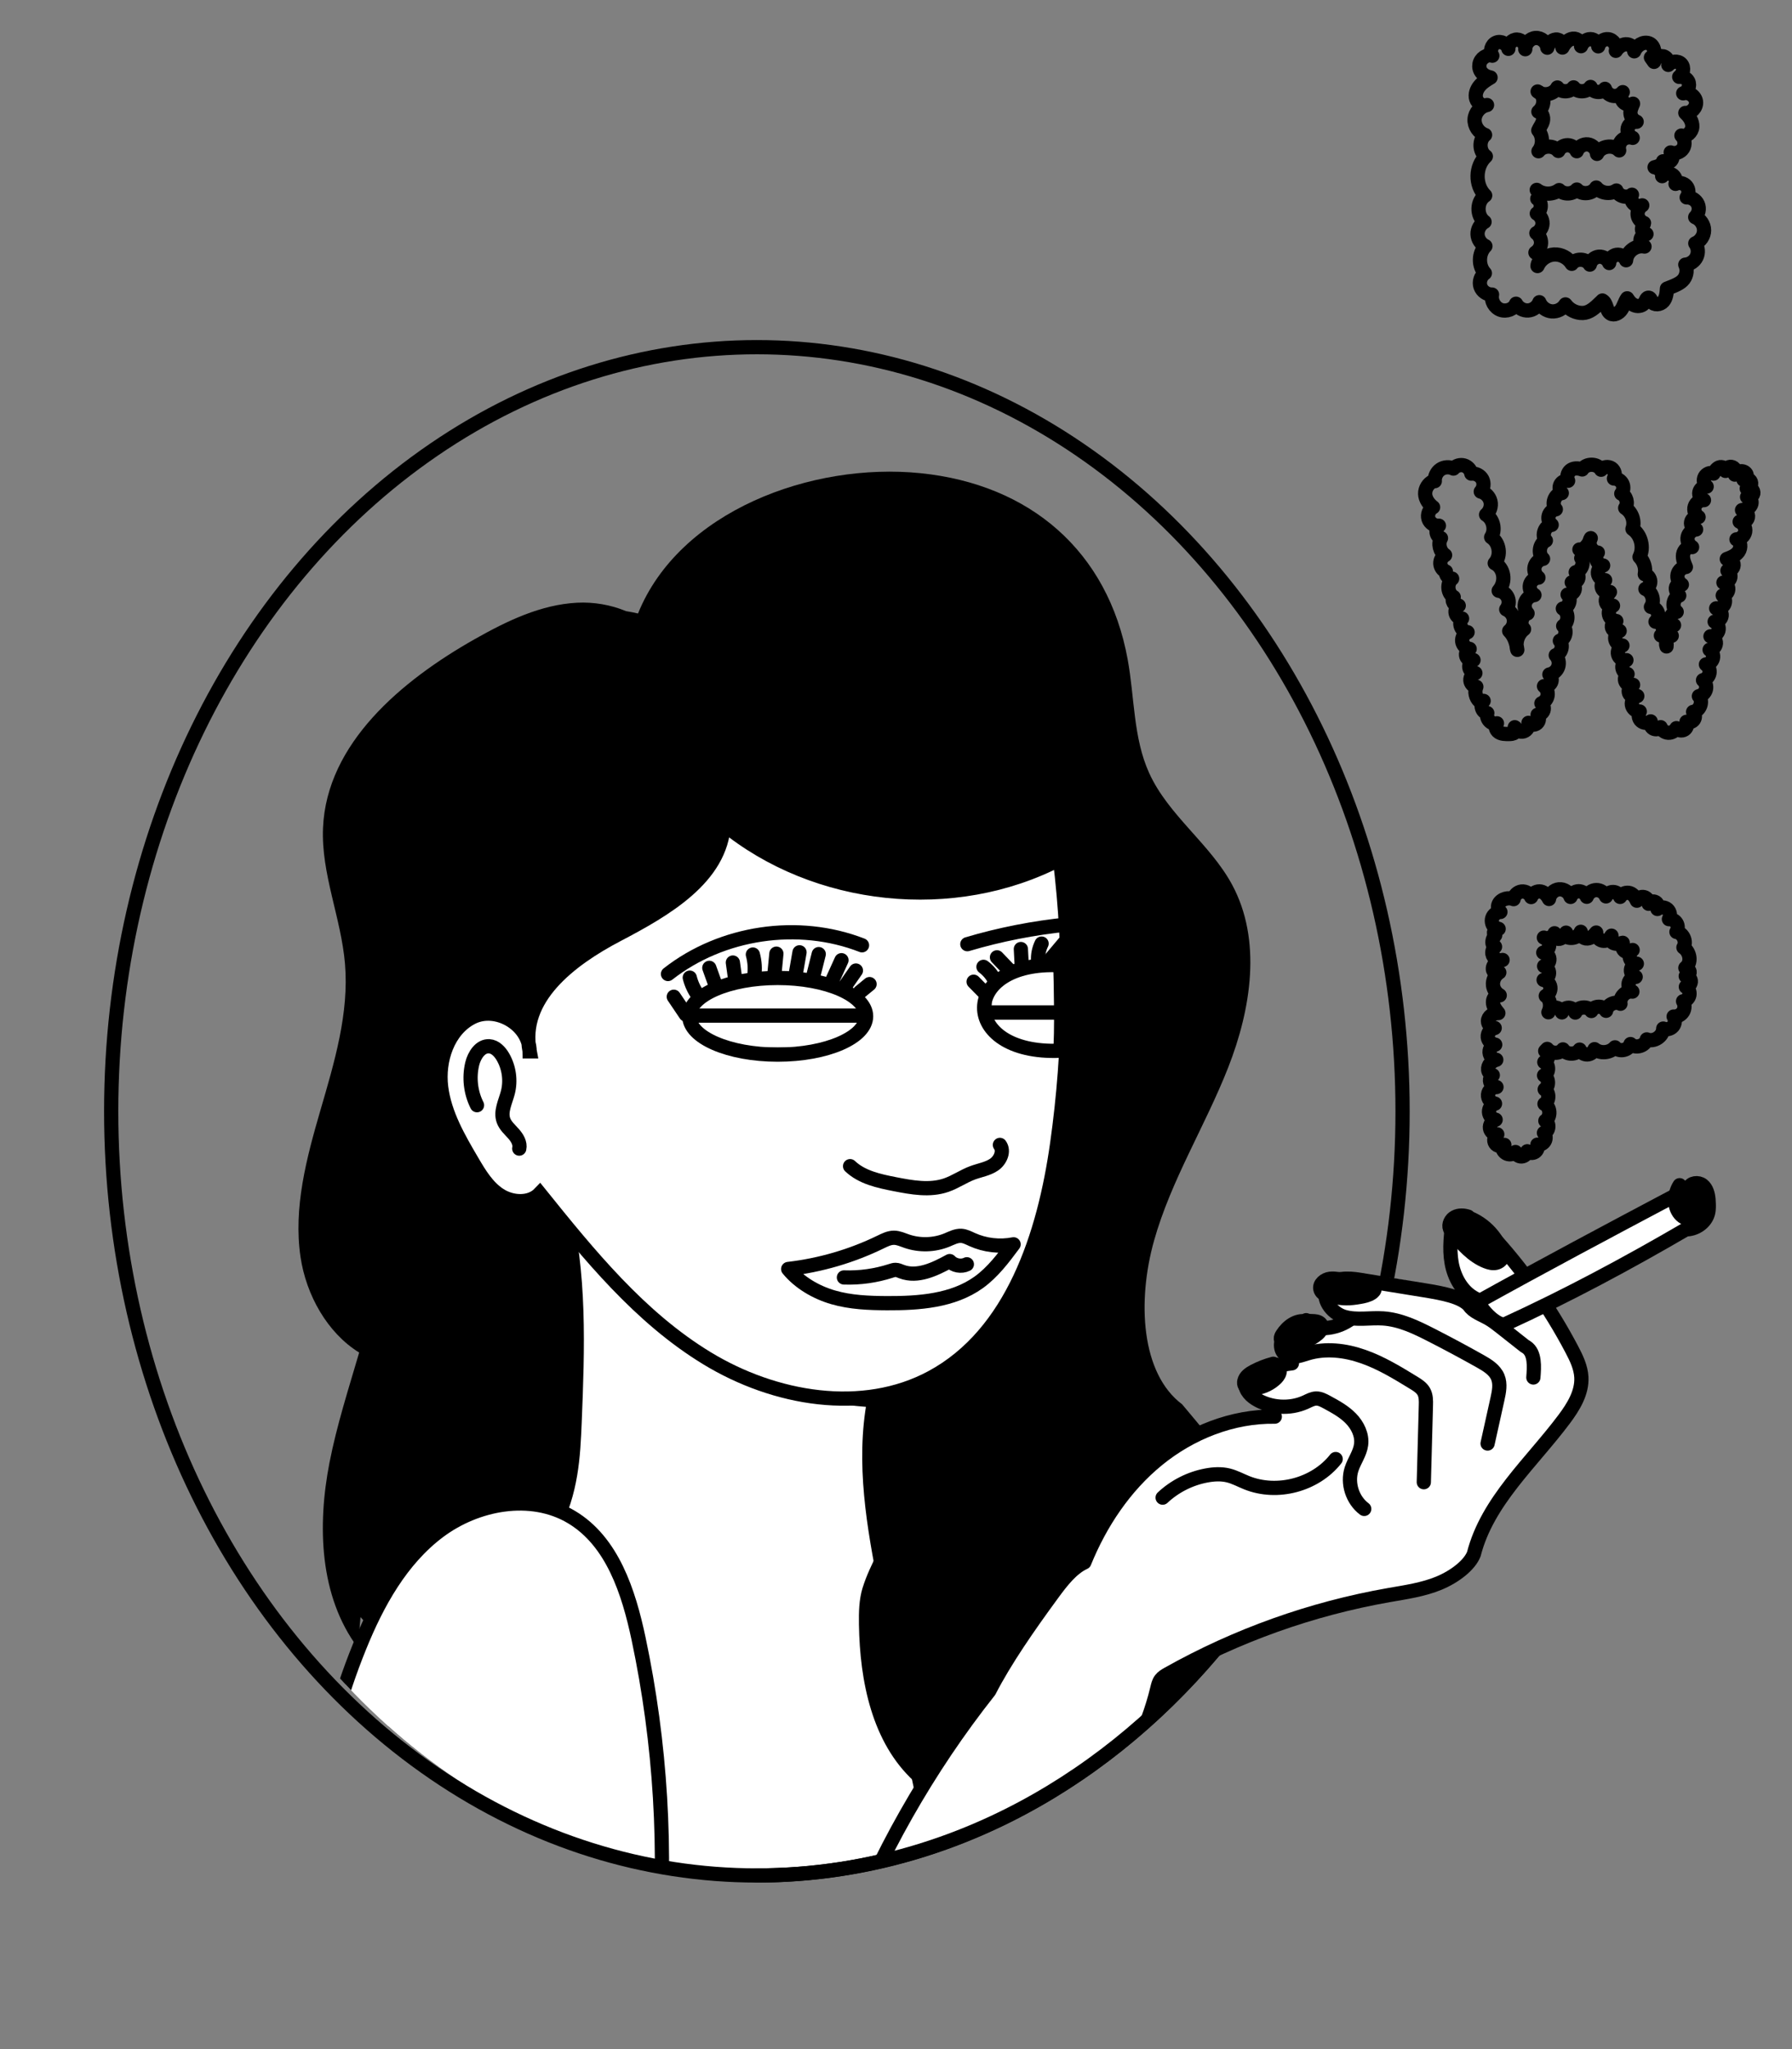 <?xml version="1.0" encoding="UTF-8"?>
<svg xmlns="http://www.w3.org/2000/svg" xmlns:xlink="http://www.w3.org/1999/xlink" viewBox="0 0 630 720">
  <rect x="0" y="0" width="630" height="720" fill="#808080" stroke="none"/>
  <defs>
    <clipPath id="clippath">
      <ellipse cx="268.27" cy="391.73" rx="221.45" ry="267.27" style="fill: none;"/>
    </clipPath>
    <clipPath id="clippath-1">
      <ellipse id="eye-bgr-right-2" data-name="eye-bgr-right" cx="273.41" cy="357.1" rx="31.08" ry="13.47" style="fill: #fff;"/>
    </clipPath>
    <clipPath id="clippath-2">
      <path id="eye-bgr-left" d="m372.73,368.91c.6-4.04.26-25.6.01-29.74-35.4-1.82-35.89,31.43-.15,30.04,0-.02.13-.28.14-.3Z" style="fill: none;"/>
    </clipPath>
    <clipPath id="clippath-3">
      <path d="m314.31,650.68c51.2-15.2,63.32-26.28,84.59-42.41,9.7-7.35,20.04-13.67,32.51-19.77,43.38-21.21,100.65-6.89,146.03-23.44,61.21-22.31,107.75-79.91,116.18-143.78,4.3-32.57-1.74-68.23-24.46-92.15-15.53-16.35-37.24-25.66-59.14-31.55-36.09-9.71-75.12-11.1-110.68.48-55.11,17.94-97,66.23-114.92,120.73-5.09,15.49-8.48,31.56-15.02,46.51-16.36,37.38-51.12,64.91-66.04,102.88-8.11,20.64-9.82,43.67-4.84,65.23,1.22,5.29,2.98,10.73,6.92,14.5,3.94,3.77.07,2.94,2.63,4.04l6.24-1.27Z" style="fill: none;"/>
    </clipPath>
  </defs>
  <g id="face-and-frame">
    <g id="face">
      <g style="clip-path: url(#clippath);">
        <path id="hair" d="m449.96,545.63c-7.14-19.69-20.88-36.15-34.36-52.18-14.47-10.83-15.86-36.23-9.88-57.51,5.98-21.28,18.01-40.32,26.08-60.89,8.07-20.58,11.86-44.74,1.36-64.19-7.76-14.38-22.37-24.33-29.14-39.2-5.64-12.38-5.12-26.56-7.57-39.95-6.95-38.06-34.3-61.51-72.79-65.44-38.49-3.93-84.86,13.44-99.36,49.3-1.39-.34-2.78-.6-4.18-.82-5.4-2.26-11.43-3.27-17.25-2.97-12.8.66-24.74,6.45-35.91,12.76-25.85,14.6-52.14,36.68-53.4,66.35-.69,16.14,6.36,31.62,7.72,47.72,1.48,17.43-3.73,34.66-8.62,51.46-4.89,16.8-9.57,34.28-7.01,51.59,1.98,13.38,9.42,26.67,20.62,33.59-3.76,12.84-7.88,25.59-10.44,38.71-4.32,22.18-3.52,46.93,9.99,65.04l.92-10.79c14.66,15.2,11.54,39.96,4.64,59.92-6.9,19.96-16.73,40.61-12.24,61.25,3.52,16.17,15.69,29.51,30.13,37.6,14.44,8.09,31.02,11.51,47.46,13.48,71.2,8.52,146.57-10,201.57-56.01,20.18-16.89,37.68-37.55,47.92-61.79,10.24-24.24,12.73-52.28,3.76-77.02Z"/>
        <path id="neck" d="m330.78,655.83c-12.43-44.38-10.18-52.24-19.21-97.44-4.37-21.88-8.34-44.44-4.21-66.37-15.2-.9-30.3-4.14-44.39-9.92-27.98-11.48-51.63-33.21-65.43-60.13,6.51,25.37,5.52,51.84,4.47,77.77-.49,11.99-1.11,24.49-7.77,37.23-11.87,36.74-23.74,73.48-35.61,110.22,28.95,1.8,54.21,20.27,82.54,26.5,13.55,2.98,27.55,3.1,41.43,3.2,17.53.13,35.05.26,52.58.39-2.88-6.33-2.23-13.69-4.4-21.45Z" style="fill: #fff; stroke: #000; stroke-linecap: round; stroke-linejoin: round; stroke-width: 5px;"/>
        <path id="face-background" d="m186.2,369.41c-.12-9.5-11.85-16.24-20.3-11.89s-11.99,15.05-10.81,24.48c1.18,9.43,6.1,17.92,10.92,26.11,2.59,4.41,5.33,8.98,9.62,11.77,4.28,2.79,10.59,3.2,14.13-.5,17.35,21.55,35.19,43.54,58.83,57.9,23.64,14.37,54.64,19.83,78.98,6.7,28.39-15.31,39.57-50.14,44.09-82.08,4.69-33.12,5.02-66.85.98-100.05-37.19,19.45-85.81,14.39-118.21-12.29-.95,18.88-20.7,30.14-37.45,38.91s-34.42,22.39-30.78,40.94Z" style="fill: #fff; stroke: #000; stroke-linecap: round; stroke-miterlimit: 10; stroke-width: 5px;"/>
        <g id="right-eye">
          <ellipse id="iris-right" cx="273.41" cy="357.1" rx="12.43" ry="12.02" style="fill: none; stroke: #000; stroke-linecap: round; stroke-miterlimit: 10; stroke-width: 5px;"/>
          <ellipse id="iris-right-2" data-name="iris-right" cx="273.41" cy="357.1" rx="7.46" ry="7.21"/>
          <g id="blink-right">
            <ellipse id="eye-bgr-right" cx="273.41" cy="357.1" rx="31.08" ry="13.47" style="fill: #fff;"/>
            <g style="clip-path: url(#clippath-1);">
              <rect x="241.1" y="356.86" width="65.73" height="13.69" style="fill: #fff; stroke: #000; stroke-linecap: round; stroke-miterlimit: 10; stroke-width: 5px;"/>
              <rect x="241.1" y="341.8" width="65.73" height="15.06" style="fill: #fff; stroke: #000; stroke-linecap: round; stroke-miterlimit: 10; stroke-width: 5px;"/>
            </g>
          </g>
          <ellipse id="eye-bgr-right-3" data-name="eye-bgr-right" cx="273.41" cy="357.1" rx="31.08" ry="13.47" style="fill: none; stroke: #000; stroke-linecap: round; stroke-miterlimit: 10; stroke-width: 5px;"/>
          <path id="eyebrow-right" d="m234.84,342.24c18.92-14.84,45.81-18.82,68.21-10.09" style="fill: none; stroke: #000; stroke-linecap: round; stroke-miterlimit: 10; stroke-width: 5px;"/>
          <g id="eyelashes-right">
            <path d="m241.1,356.48c-1.41-2.08-2.81-4.16-4.22-6.25" style="fill: none; stroke: #000; stroke-linecap: round; stroke-miterlimit: 10; stroke-width: 5px;"/>
            <path d="m245.31,349.61c-1.3-1.84-2.26-3.91-2.81-6.09" style="fill: none; stroke: #000; stroke-linecap: round; stroke-miterlimit: 10; stroke-width: 5px;"/>
            <path d="m251.56,346.17l-2.19-6.09" style="fill: none; stroke: #000; stroke-linecap: round; stroke-miterlimit: 10; stroke-width: 5px;"/>
            <path d="m258.43,343.83c-.26-1.87-.52-3.75-.78-5.62" style="fill: none; stroke: #000; stroke-linecap: round; stroke-miterlimit: 10; stroke-width: 5px;"/>
            <path d="m265.15,343.05c.37-2.55.21-5.17-.47-7.65" style="fill: none; stroke: #000; stroke-linecap: round; stroke-miterlimit: 10; stroke-width: 5px;"/>
            <path d="m272.33,341.49c.21-2.13.42-4.27.62-6.4" style="fill: none; stroke: #000; stroke-linecap: round; stroke-miterlimit: 10; stroke-width: 5px;"/>
            <path d="m279.83,341.8l1.25-7.18" style="fill: none; stroke: #000; stroke-linecap: round; stroke-miterlimit: 10; stroke-width: 5px;"/>
            <path d="m285.96,342.75l1.88-7.5" style="fill: none; stroke: #000; stroke-linecap: round; stroke-miterlimit: 10; stroke-width: 5px;"/>
            <path d="m292.62,344.45l3.21-7.06" style="fill: none; stroke: #000; stroke-linecap: round; stroke-miterlimit: 10; stroke-width: 5px;"/>
            <path d="m297.32,346.17l3.59-5.15" style="fill: none; stroke: #000; stroke-linecap: round; stroke-miterlimit: 10; stroke-width: 5px;"/>
            <path d="m302.27,348.61l3.43-2.82" style="fill: none; stroke: #000; stroke-linecap: round; stroke-miterlimit: 10; stroke-width: 5px;"/>
          </g>
        </g>
        <g>
          <path id="iris-left" d="m372.47,344.34c-3.68-.6-7.65,1.17-9.66,4.32s-1.95,7.49.14,10.58,6.1,4.76,9.77,4.06c.84-6.35.8-12.81-.26-18.95Z" style="fill: none; stroke: #000; stroke-linecap: round; stroke-miterlimit: 10; stroke-width: 5px;"/>
          <path id="iris-left-2" data-name="iris-left" d="m372.32,348.94c-1.9-.31-3.94.6-4.98,2.23s-1.01,3.86.07,5.45,3.15,2.45,5.04,2.09c.43-3.27.41-6.6-.13-9.77Z"/>
          <g id="blink-left">
            <g style="clip-path: url(#clippath-2);">
              <rect x="346.11" y="355.73" width="29.7" height="13.69" style="fill: #fff; stroke: #000; stroke-linecap: round; stroke-miterlimit: 10; stroke-width: 5px;"/>
              <rect x="346.11" y="338.24" width="29.7" height="17.49" style="fill: #fff; stroke: #000; stroke-linecap: round; stroke-miterlimit: 10; stroke-width: 5px;"/>
            </g>
          </g>
          <path id="eye-bgr-left-2" data-name="eye-bgr-left" d="m372.73,368.91c.6-4.04.26-25.6.01-29.74-35.4-1.82-35.89,31.43-.15,30.04,0-.02.13-.28.14-.3Z" style="fill: none; stroke: #000; stroke-linecap: round; stroke-miterlimit: 10; stroke-width: 5px;"/>
          <path id="eyebrow-left" d="m340.08,331.76c11.54-3.42,23.4-5.74,35.37-6.94" style="fill: none; stroke: #000; stroke-linecap: round; stroke-miterlimit: 10; stroke-width: 5px;"/>
          <g id="eyelashes-left">
            <path d="m374.75,338.71c2.56-1.4,5.13-2.8,7.69-4.2" style="fill: none; stroke: #000; stroke-linecap: round; stroke-miterlimit: 10; stroke-width: 5px;"/>
            <path d="m369.12,337.28c2.03-2.4,4.05-4.8,6.08-7.21" style="fill: none; stroke: #000; stroke-linecap: round; stroke-miterlimit: 10; stroke-width: 5px;"/>
            <path d="m364.96,337.67c-.14-2.1.29-4.23,1.22-6.12" style="fill: none; stroke: #000; stroke-linecap: round; stroke-miterlimit: 10; stroke-width: 5px;"/>
            <path d="m359.24,339.94c-.11-2.16-.23-4.31-.34-6.47" style="fill: none; stroke: #000; stroke-linecap: round; stroke-miterlimit: 10; stroke-width: 5px;"/>
            <path d="m354.87,340.93c-1.46-1.52-2.91-3.03-4.37-4.55" style="fill: none; stroke: #000; stroke-linecap: round; stroke-miterlimit: 10; stroke-width: 5px;"/>
            <path d="m349.72,344.5c-.91-1.88-2.29-3.53-3.97-4.78" style="fill: none; stroke: #000; stroke-linecap: round; stroke-miterlimit: 10; stroke-width: 5px;"/>
            <path d="m346.28,349c-1.33-1.35-2.66-2.7-3.99-4.05" style="fill: none; stroke: #000; stroke-linecap: round; stroke-miterlimit: 10; stroke-width: 5px;"/>
          </g>
        </g>
        <path id="nose" d="m298.86,409.76c4.15,3.95,10.09,5.22,15.71,6.32,5.98,1.17,12.29,2.33,18.06.35,3.25-1.11,6.12-3.17,9.34-4.35,2.52-.93,5.29-1.34,7.51-2.86s3.64-4.76,2.05-6.93" style="fill: none; stroke: #000; stroke-linecap: round; stroke-miterlimit: 10; stroke-width: 5px;"/>
        <g id="lips">
          <path id="lips-bgr" d="m277.1,445.89c11.26-1.3,22.29-4.52,32.48-9.48,1.49-.72,3.03-1.5,4.69-1.5,1.55,0,2.99.69,4.45,1.19,4.57,1.58,9.71,1.44,14.19-.39,1.65-.68,3.31-1.59,5.08-1.47,1.33.09,2.55.75,3.77,1.3,4.53,2.05,9.7,2.64,14.58,1.68-3.63,4.87-7.34,9.83-12.27,13.37-9.11,6.53-21.03,7.36-32.24,7.31-6.37-.03-12.82-.28-18.94-2.06s-11.95-5.24-15.79-9.94Z" style="fill: none; stroke: #000; stroke-linecap: round; stroke-linejoin: round; stroke-width: 5px;"/>
          <path id="lip-line" d="m296.69,448.86c5.59.2,11.21-.59,16.52-2.31.54-.18,1.09-.36,1.66-.35.74.01,1.42.35,2.12.61,5.58,2.11,11.67-.84,16.89-3.7,1.49,1.61,4.07,2.09,6.03,1.12" style="fill: none; stroke: #000; stroke-linecap: round; stroke-linejoin: round; stroke-width: 5px;"/>
        </g>
        <path id="shoulder" d="m111.97,632.42c2.55-18.43,7.4-36.54,14.4-53.78,6.24-15.39,14.6-30.56,27.87-40.53,13.28-9.97,32.42-13.56,46.68-5.05,14.38,8.58,20.09,26.31,23.57,42.7,7.8,36.8,10.08,74.76,6.74,112.23-.24,2.72-.59,5.62-2.37,7.68-1.65,1.91-4.21,2.73-6.66,3.3-22.58,5.26-46.6-3.56-64.82-17.9-18.22-14.34-31.7-33.71-45.4-48.66Z" style="fill: #fff; stroke: #000; stroke-linecap: round; stroke-linejoin: round; stroke-width: 5px;"/>
        <path id="ear-line" d="m167.7,388.34c-2.24-4.44-2.85-9.68-1.69-14.52.73-3.04,2.87-6.38,5.98-6.19,2.09.13,3.72,1.86,4.78,3.66,2.2,3.75,2.85,8.38,1.77,12.59-.84,3.27-2.68,6.65-1.53,9.83.66,1.83,2.21,3.17,3.51,4.63s2.45,3.34,2.03,5.25" style="fill: none; stroke: #000; stroke-linecap: round; stroke-miterlimit: 10; stroke-width: 5px;"/>
      </g>
    </g>
    <ellipse cx="266.09" cy="390.49" rx="227" ry="268.5" style="fill: none; stroke: #000; stroke-linecap: round; stroke-linejoin: round; stroke-width: 5px;"/>
    <path id="chest-hair" d="m303.28,557.83c-1.29,4.17-1.38,8.6-1.31,12.97.32,19.99,4.59,41.49,19.3,55.02,4.9-2.32,9.03-6.23,11.6-11,2.44-4.53,3.46-9.67,4.34-14.74,2.46-14.24,4.01-28.64,4.65-43.07.39-8.78.38-17.88-3.08-25.96-.97-2.26-2.28-4.5-4.34-5.85-1.86-1.21-4.14-1.58-6.36-1.6-7.86-.05-12.92,2.56-14.76,9.8-2.25,8.86-7.36,15.81-10.03,24.43Z"/>
  </g>
  <g id="hand">
    <g style="clip-path: url(#clippath-3);">
      <g id="hand-2" data-name="hand">
        <path id="hand-bgr" d="m518.64,456.29c-4.63-2.36-7.4-7.41-8.3-12.52-.9-5.11-.22-10.36.47-15.5,4.62-2.22,9.73,1.71,13.21,5.47,11.23,12.14,20.86,25.77,28.56,40.4,1.62,3.08,3.19,6.31,3.37,9.78.29,5.43-2.81,10.43-6.07,14.79-11.48,15.33-26.95,28.78-31.72,47.33-1.48,3.89-6.67,7.93-12.27,10.25s-11.68,3.16-17.65,4.21c-27.19,4.76-53.56,14.17-77.61,27.71-.95.53-1.92,1.1-2.57,1.97-.68.91-.94,2.06-1.2,3.16-7.18,30.16-30.16,54.22-40.16,83.56l.46-1.46c-6.08,16.77-12.15,33.53-18.23,50.3-4.14,11.43-9.35,24.03-20.5,28.87-10.04,4.36-22.44.51-29.85-7.55s-10.32-19.5-9.91-30.44c.41-10.94,3.82-21.54,7.7-31.78,12.35-32.62,29.75-63.32,51.4-90.66,5.52-10.74,13.72-22.54,22.21-34.12,3.25-4.42,6.82-9.03,11.22-11.06,5.62-13.84,14.17-26.66,25.75-36.11,11.57-9.44,26.29-15.33,39.5-14.91,2.08-.54,3.89-2.02,4.83-3.96-3.65.07-7.54.08-10.6-1.91s-4.54-6.78-1.94-9.34c1.86-1.82,4.78-1.75,7.38-1.93s5.67-1.23,6.2-3.78c.44-2.1-1.13-4.19-.84-6.31.37-2.68,3.48-4.1,6.19-4.1s5.39.89,8.07.6,5.54-2.48,5.07-5.15c-.29-1.64-1.73-2.83-2.37-4.36-1.1-2.65.5-5.82,2.91-7.37s5.42-1.82,8.29-1.85c12.7-.15,25.09,3.55,39.01,7.78Z" style="fill: #fff;"/>
        <g id="hand-lines">
          <path d="m522.98,507.22c1.16-5.22,2.31-10.44,3.47-15.65.56-2.54,1.11-5.27.12-7.67-1.07-2.6-3.68-4.19-6.13-5.57-5.69-3.2-11.44-6.28-17.26-9.25-5.35-2.73-10.93-5.42-16.92-5.82-4.58-.31-9.3.72-13.71-.57s-8.23-6.45-5.85-10.37c2.14-3.53,7.24-3.31,11.32-2.64,7.6,1.23,15.2,2.47,22.8,3.7,6.25,1.01,12.96,2.26,15.66,5.34,1.51,2.24,4.3,3.13,6.65,4.45,1.63.91,3.1,2.08,4.57,3.23,2.75,2.17,5.5,4.34,8.25,6.51,0,0,.41.24.68.42,3.1,2.03,2.73,6.98,2.44,10.68" style="fill: none; stroke: #000; stroke-linecap: round; stroke-linejoin: round; stroke-width: 5px;"/>
          <path d="m474.35,463.8c-2.48,1.67-5.41,2.67-8.39,2.86-2.5.16-5.02-.23-7.52-.13s-5.16.79-6.81,2.68-1.8,5.2.21,6.7c2.16,1.62,5.17.45,7.75-.34,6.39-1.96,13.38-1.12,19.68,1.1,6.31,2.21,12.06,5.73,17.76,9.22,1.34.82,2.74,1.7,3.51,3.07.82,1.45.8,3.22.75,4.89-.24,8.99-.49,17.97-.73,26.96" style="fill: none; stroke: #000; stroke-linecap: round; stroke-linejoin: round; stroke-width: 5px;"/>
          <path d="m454.19,479.03c-4.27.52-8.47,1.63-12.44,3.28-1.49.62-3.07,1.45-3.67,2.94-.95,2.38,1.12,4.88,3.29,6.24,5.21,3.27,12.08,3.72,17.68,1.16,1.18-.54,2.36-1.22,3.66-1.25,1.33-.03,2.56.62,3.73,1.25,3.01,1.63,6.07,3.3,8.46,5.74,2.39,2.45,4.06,5.84,3.61,9.24-.4,3.08-2.43,5.69-3.37,8.64-1.57,4.95.31,10.8,4.47,13.92" style="fill: none; stroke: #000; stroke-linecap: round; stroke-linejoin: round; stroke-width: 5px;"/>
          <path d="m408.74,526.23c4.24-3.97,9.63-6.71,15.35-7.78,2.59-.49,5.28-.64,7.84,0,2.22.56,4.25,1.69,6.38,2.54,10.73,4.31,24.09.76,31.26-8.32" style="fill: none; stroke: #000; stroke-linecap: round; stroke-linejoin: round; stroke-width: 5px;"/>
        </g>
        <path id="hand-outline" d="m448.17,497.77c-14.94-.23-29.65,5.66-41.22,15.1-11.57,9.44-20.13,22.27-25.75,36.11-4.4,2.02-7.98,6.63-11.22,11.06-8.5,11.58-16.69,23.39-22.21,34.12-21.65,27.35-39.05,58.04-51.4,90.66-3.88,10.24-7.29,20.84-7.7,31.78-.41,10.94,2.5,22.38,9.91,30.44s19.81,11.91,29.85,7.55c11.15-4.84,16.35-17.44,20.5-28.87,6.08-16.77,12.15-33.53,18.23-50.3l-.46,1.46c10-29.34,32.98-53.41,40.16-83.56.26-1.11.52-2.25,1.2-3.16.65-.87,1.62-1.43,2.57-1.97,24.06-13.53,50.43-22.94,77.61-27.71,5.97-1.05,12.05-1.89,17.65-4.21s10.79-6.36,12.27-10.25c4.77-18.55,20.24-32,31.72-47.33,3.26-4.35,6.36-9.35,6.07-14.79-.19-3.47-1.75-6.71-3.37-9.78-7.7-14.64-17.33-28.26-28.56-40.4-3.48-3.76-8.59-7.69-13.21-5.47-.69,5.15-1.38,10.39-.47,15.5.9,5.11,3.67,10.17,8.3,12.52" style="fill: none; stroke: #000; stroke-linecap: round; stroke-linejoin: round; stroke-width: 5px;"/>
      </g>
      <g id="ciggie">
        <path id="ciggie-bgr" d="m529.25,465.25c21.91-10.03,43.17-21.47,63.44-33.28,3.16-.01,6.3-1.93,7.51-4.85s.22-6.66-2.41-8.4-6.65-1.05-8.36,1.6l-.42-.28c-23.11,12.25-46.22,24.51-69.39,37.38,2.51,4.8,7.65,8.74,9.63,7.83Z" style="fill: #fff; stroke: #000; stroke-linecap: round; stroke-linejoin: round; stroke-width: 5px;"/>
        <path id="ciggie-tip" d="m590.49,416.45c-1.94,3.04-2.2,7.35.12,10.11,2.32,2.76,7.4,2.88,9.26-.21.86-1.44.93-3.22.78-4.89-.17-1.87-.67-3.88-2.14-5.04s-4.13-.85-4.71.94" style="stroke: #000; stroke-linecap: round; stroke-linejoin: round; stroke-width: 5px;"/>
      </g>
      <g id="nails">
        <path d="m516.17,427.52c-1.52-.52-3.26-.61-4.68.15s-2.33,2.54-1.75,4.04c.22.58.63,1.06,1.02,1.53,3.33,3.95,6.86,8.05,11.66,9.97,1.11.45,2.33.77,3.5.52s2.26-1.19,2.33-2.39c.03-.51-.12-1.02-.3-1.51-2.03-5.78-6.88-10.49-12.71-12.35" style="stroke: #000; stroke-linecap: round; stroke-linejoin: round; stroke-width: 5px;"/>
        <path d="m473.18,449.7c-1.87,0-3.72-.6-5.58-.38s-3.81,1.78-3.42,3.61c.19.91.92,1.62,1.75,2.03s1.76.56,2.67.71c1.54.25,3.08.49,4.64.51,1.62.02,3.23-.2,4.83-.48,1.45-.25,2.94-.57,4.16-1.38.55-.36,1.08-.92,1.04-1.57-.03-.5-.38-.93-.76-1.26-1.87-1.64-4.58-1.77-7.07-1.82-1.5-.03-3.01-.06-4.51-.09" style="stroke: #000; stroke-linecap: round; stroke-linejoin: round; stroke-width: 5px;"/>
        <path d="m459.11,464.31c-3.3-.6-6.49,1.77-8.29,4.6-.29.45-.56.95-.52,1.48.08,1.22,1.6,1.74,2.82,1.79,3.61.16,7.27-1.08,10.03-3.42.96-.81,1.88-2.09,1.36-3.23-.4-.88-1.48-1.22-2.45-1.29s-1.98.04-2.87-.36" style="stroke: #000; stroke-linecap: round; stroke-linejoin: round; stroke-width: 5px;"/>
        <path d="m447.65,479.2c-2.38.62-4.7,1.52-6.87,2.67-1.44.76-2.94,1.79-3.31,3.37-.14.58-.1,1.23.24,1.73.56.81,1.7.95,2.69.9,2.82-.16,5.58-1.28,7.71-3.14.75-.65,1.44-1.43,1.71-2.39s.01-2.12-.82-2.66c-1.28-.84-2.96.14-4.08,1.19" style="stroke: #000; stroke-linecap: round; stroke-linejoin: round; stroke-width: 5px;"/>
      </g>
    </g>
    <path id="frame-patch" d="m426.61,580.35c-41.08,48.59-97.83,78.64-160.51,78.64" style="fill: none; stroke: #000; stroke-linecap: round; stroke-linejoin: round; stroke-width: 5px;"/>
  </g>
  <g id="letters">
    <path d="m599.08,80.89c0-1.96-1.29-3.85-3.11-4.58,1.2-1.13,1.59-3.02.94-4.53-.65-1.51-2.3-2.52-3.94-2.42.85-1.12.82-2.84-.08-3.93-.9-1.09-2.57-1.45-3.84-.83.4-1.2-.15-2.64-1.24-3.27-1.1-.63-2.62-.38-3.45.57.18-1.53-1.2-2.92-2.68-3.13,1.49-.31,2.74-.99,2.99-2.1.82.67,2.16.55,2.85-.25s.61-2.15-.17-2.86c1.53.61,3.46,0,4.34-1.4.89-1.39.63-3.4-.57-4.53,1.79.61,3.71-1.17,3.83-3.05.12-1.88-1.05-3.62-2.45-4.9,2.05.15,3.98-1.85,3.76-3.9s-2.54-3.58-4.51-2.99c1.65-.52,2.55-2.67,1.77-4.21-.57-1.13-1.93-1.72-3.17-1.57,1.37-.99,1.9-3.25.7-4.54-1.19-1.28-3.45-.93-4.54.33.18-1.08-.27-2.3-1.26-2.82-1.41-.75-3.42.2-3.75,1.76-.62-.84-1.09-1.55-1.09-1.55,1.91-.97,1.27-4.32-.76-5-2.04-.68-4.31.84-5.11,2.84,0-1.45-1.54-2.56-2.98-2.48-1.45.09-2.7,1.1-3.49,2.31.53-1.77-.83-3.86-2.67-4.09-1.58-.2-3.15,1.01-3.52,2.52-.07-1.32-1.35-2.55-2.73-2.55-1.47,0-2.76,1.11-3.31,2.49.23-1.37-1.33-2.81-2.82-2.65-1.68.17-2.95,1.63-3.72,3.13.64-1.33-.84-2.95-2.31-2.83-1.47.13-2.59,1.47-3.01,2.88-.23-1.96-2.16-3.56-4.13-3.42-1.97.14-3.66,1.98-3.62,3.95.23-1.66-1.21-3.35-2.89-3.39-1.68-.04-3.2,1.58-3.05,3.25-.41-1.78-2.6-2.89-4.27-2.17-1.67.72-2.38,3.07-1.37,4.59-1.94-.64-4.15.95-4.52,2.95s.86,4.08,3.9,4.71c-1.4.83-2.83,1.7-3.87,2.96-1.04,1.26-1.66,2.99-1.18,4.55s2.28,2.73,3.81,2.15c-2.34.46-4.23,2.62-4.38,4.99-.16,2.38,1.44,4.76,3.69,5.53-2.24,1.84-2.1,5.85.27,7.53-3.78,3.47-3.89,10.16-.23,13.75-3.02,2-3.14,7.12-.22,9.26-1.54.85-2.53,2.6-2.47,4.36.06,1.76,1.18,3.44,2.77,4.17-2.48,2.48-2.57,6.94-.19,9.51-1.46,1.01-2.12,3.02-1.56,4.7.56,1.68,2.31,2.88,4.08,2.81-.45,2.18.9,4.59,2.99,5.36,2.09.76,4.68-.22,5.44-2.15.81,1.52,2.55,2.49,4.27,2.38,1.72-.11,3.32-1.3,3.93-2.91.7,1.77,2.46,3.07,4.35,3.23,1.9.16,3.84-.83,4.83-2.46,1.37,1.92,3.74,3.1,6.1,3.02,2.36-.08,4.21-1.77,6.31-3.82.19-.19.39-.38.58-.57,1.6.92,1.28,3.62,2.86,4.59,1.27.78,2.98-.14,3.81-1.38.84-1.24,1.19-2.76,2.04-3.98.66,1.11,1.58,2.14,2.81,2.55,1.22.41,2.78.02,3.38-1.12.37-.7.66-1.78,1.43-1.64.58.11.72.84,1.01,1.36.78,1.38,3.02,1.14,4.06-.06,1.03-1.21,1.19-2.91,1.29-4.49,2.92-1.11,4.82-1.88,5.91-3.31,1.09-1.44,1.3-3.48.54-5.11,1.68-.11,3.25-1.18,3.97-2.7s.53-3.42-.46-4.78c1.81-.74,3.09-2.64,3.09-4.6Zm-51.57-50.12c1.33,1.77,4.42,1.73,5.7-.07,1.38,1.89,4.69,1.81,5.97-.15.68,2,3.89,2.42,5.06.66.39,1.24,1.5,2.23,2.78,2.47s2.67-.28,3.48-1.3c-.71,1.02-.63,2.53.2,3.46.83.93,2.32,1.19,3.42.6-.37.9-1.03,2.2-.91,3.46s1,2.43,2.18,2.88c-1.39-.12-2.79.88-3.13,2.23-.33,1.35.44,2.9,1.73,3.43-1.25-.43-2.73-.12-3.7.78s-1.38,2.36-1.04,3.63c-2.13-2.24-6.46-1.57-7.8,1.22-.14-1.65-1.53-3.11-3.18-3.33-1.64-.22-3.37.84-3.93,2.4-.55-1.24-1.86-2.1-3.21-2.12s-2.68.8-3.27,2.02c-1.69-2.08-5.37-2.02-6.99.11,1.66-2.07,1.63-5.31-.06-7.34.39-.98,1.32-2.03,1.62-3.33s-.3-2.91-1.59-3.24c1.09-.89,1.75-2.29,1.75-3.7,0-1.08-.39-2.15-1.18-2.85-.3-.14-.58-.32-.84-.54.32.14.59.32.84.54,2.11,1,5.03.18,6.11-1.95Zm29.22,53.4c-.16,1.01.47,2.09,1.42,2.46-2.98-.66-6.25,1.77-6.47,4.82-.51-1.3-1.99-2.14-3.37-1.92-1.38.23-2.51,1.5-2.58,2.89-.56-1.4-2.1-2.35-3.61-2.23-1.51.13-2.87,1.32-3.19,2.79-1.27-2.17-4.9-2.33-6.36-.28-1.28-2.12-3.79-3.44-6.26-3.28-2.47.16-4.79,1.79-5.78,4.06.06-1.16.87-1.92,1.02-2.92.15-1-.81-2.17-1.75-1.81,1.14-.7,1.91-1.99,1.97-3.33.06-1.34-.57-2.69-1.64-3.5,1.27-.63,2.13-1.99,2.16-3.4.03-1.41-.78-2.81-2.01-3.49,1.78-1.05,1.88-4.03.17-5.2.84-.81.81-2.34-.19-3.11,2.22,1.73,5.61,1.76,7.86.07,1.64,1.65,4.7,1.56,6.24-.19,1.78,1.97,5.48,1.59,6.82-.71,1.65,2.04,4.92,2.52,7.09,1.05.77,2.07,3.76,2.88,5.46,1.48-.45,1.02-.23,2.3.55,3.1.78.8,2.05,1.06,3.08.64-1.1.68-1.76,2.01-1.64,3.3.13,1.29,1.04,2.47,2.26,2.91-.02.48-.74,1.28-.73,2.14,0,.86.73,1.66,1.59,1.74-1.02.05-1.95.89-2.11,1.9Z" style="fill: none; stroke: #000; stroke-linecap: round; stroke-linejoin: round; stroke-width: 5px;"/>
    <path d="m614.24,174.67c1.01.36,2.24-.56,2.18-1.63s-1.37-1.85-2.34-1.39c1.05-.08,1.84-1.31,1.48-2.3s-1.76-1.41-2.61-.79c.83-.05,1.37-1.07,1.08-1.84s-1.18-1.22-2.01-1.14-1.56.57-2.11,1.19c.56-.89.12-2.24-.86-2.63s-2.22.29-2.43,1.32c.06-1.01-1.29-1.6-2.22-1.23s-1.5,1.31-2.01,2.19c-1.05-.56-2.48.03-3.08,1.14s-.29,2.63.69,3.42c-1.18-.09-2.35.8-2.58,1.96s.51,2.43,1.63,2.8c-1.41-.08-2.82.89-3.25,2.24s.16,2.95,1.36,3.71c-1.14-.24-2.4.59-2.63,1.74s.61,2.39,1.76,2.61c-1.39.13-2.65,1.23-2.96,2.59s.34,2.89,1.55,3.61c-1.48-.38-2.94,1.05-3.17,2.56s.38,3.02.98,4.43c-1.38.15-2.61,1.24-2.91,2.6s.33,2.87,1.5,3.6c-.73-.69-2.04.16-2.12,1.16s.57,1.9,1.2,2.68c-2.21.81-2.75,4.28-.9,5.73-1.02.16-1.9,1-2.1,2.02s.29,2.13,1.17,2.67c-.87.02-1.68.69-1.87,1.54s.28,1.8,1.06,2.17c-1.49.46-2.38,2.29-1.83,3.75.23-1.71-.57-3.65-1.98-3.86.74-.79.97-2.01.57-3.02s-1.4-1.74-2.47-1.82c.84-.77,1.18-2.03.84-3.11s-1.33-1.93-2.45-2.09c1.44-2.09.42-5.4-1.94-6.32,1.04-.42,1.76-1.53,1.71-2.65s-.86-2.17-1.93-2.5c.43-2.16-.29-4.52-1.85-6.07,1.66-3.25.58-7.78-2.48-9.85.96-2.65-.17-5.89-2.56-7.38,1.17-1.61.45-4.23-1.37-5.02.77-.96.93-2.37.39-3.48s-1.75-1.85-2.98-1.84c.66-1.18.27-2.83-.85-3.59s-2.79-.53-3.66.51c-1.34-2.3-5.24-2.35-6.65-.1-1.51-.56-3.12-.51-4.15.34s-1.37,2.43-.79,3.63c-1.07-.19-2.22.38-2.72,1.34s-.28,2.24.5,2.99c-2.48.31-3.79,3.86-2.1,5.7-1.18.18-2.2,1.11-2.51,2.26s.12,2.46,1.05,3.21c-2.4.28-3.68,3.73-2.04,5.51-2.31,1.09-2.87,4.69-.99,6.43-1.41.25-2.62,1.39-2.96,2.78s.21,2.96,1.34,3.83c-1.4.08-2.68,1.17-2.99,2.53s.37,2.9,1.59,3.58c-1.41.15-2.7,1.14-3.2,2.47s-.19,2.93.77,3.97c-2.16.72-2.88,3.98-1.23,5.54-2.17,1.63-3.16,4.67-2.37,7.27-.36-2.79-1.27-5.04-2.86-6.63,1.2-.96,1.85-2.57,1.64-4.09s-1.27-2.9-2.68-3.5c.89-1.12,1.12-2.73.59-4.05s-1.82-2.32-3.24-2.5c2.82-3.31,1.81-8.11-1.39-9.67,2.34-2.6,1.7-7.26-1.26-9.14,1.65-2.52.79-6.34-1.78-7.91,1.31-1.1,1.94-2.96,1.55-4.63s-1.76-3.07-3.42-3.48c1.03-1.14,1.26-2.95.54-4.31s-2.33-2.2-3.86-2c-.23-1.34-1.27-2.51-2.58-2.88s-2.82.07-3.71,1.1c-1.43-.71-3.24-.59-4.56.3s-2.11,2.52-1.99,4.12c-.23.02-.45.03-.68.05-1.64.78-2.75,2.57-2.71,4.39s1.23,3.56,2.79,4.73c-1.39.76-2.11,2.57-1.63,4.08s2.11,2.57,3.68,2.4c-1.45,1.09-1,3.79.72,4.36-1.1,1.97-.43,4.74,1.45,5.99-1.06.57-1.74,1.77-1.68,2.97s.86,2.33,1.97,2.79c-.2,1.25.93,2.53,2.19,2.5-1.98,1.61-1.67,5.24.56,6.48-1,1.15.26,3.31,1.76,3-.88.55-1.34,1.69-1.08,2.7s1.22,1.79,2.25,1.84c-1.44,1.59-.21,4.66,1.94,4.8-1.24.5-2.06,1.88-1.9,3.21s1.3,2.47,2.62,2.65c-.97.4-1.52,1.61-1.18,2.61s1.53,1.61,2.54,1.32c-.99.39-1.64,1.5-1.49,2.55s1.09,1.94,2.15,2.03c-1.07.31-1.85,1.43-1.77,2.54s1.01,2.11,2.11,2.26c-.72,1.7-.26,3.83,1.1,5.08.49-.04.97-.08,1.46-.12-1.43,1.23-.58,4.05,1.29,4.29-.59,1.98,1.46,4.22,3.4,3.59-.87.84-.39,2.42.61,3.09s2.29.68,3.5.67c.75,0,1.56-.03,2.14-.51s.67-1.56,0-1.88c.47,1.17,1.91,1.85,3.12,1.47s1.99-1.77,1.69-3c.76.8,2.17.87,3,.14s.94-2.14.23-2.99c.92-.03,1.78-.67,2.07-1.54s-.03-1.9-.75-2.47c1.14-.45,2-1.54,2.19-2.75s-.32-2.51-1.27-3.28c1,.16,2.07-.41,2.5-1.33s.18-2.11-.61-2.78c1.42-.27,2.66-1.35,3.11-2.72s.11-2.98-.87-4.04c1.98-.64,2.79-3.5,1.44-5.09,2.01-.7,2.68-3.72,1.17-5.2,2.04-1.32,1.98-4.87-.12-6.11,2.13-.27,3.19-3.4,1.67-4.91,1.04.12,2.12-.57,2.45-1.56s-.1-2.19-1-2.73c.9.22,1.92-.31,2.26-1.17s-.04-1.95-.85-2.4c2.02-.49,3.09-3.22,1.94-4.96.76-.2,1.28-1.05,1.11-1.81s-.98-1.33-1.75-1.21c1.69.11,3.25-1.61,3.99-3.99-1.22,1.9.24,4.87,2.49,5.07-1.4,1.5-.19,4.46,1.87,4.54-1.18.37-1.99,1.65-1.83,2.87s1.29,2.24,2.52,2.28c-1,.5-1.5,1.82-1.08,2.86s1.7,1.64,2.77,1.3c-.75.96-1.53,2.04-1.45,3.26s1.57,2.31,2.53,1.56c-1.07.59-1.68,1.93-1.42,3.13s1.37,2.16,2.59,2.25c-1.08.16-1.85,1.41-1.5,2.44s1.71,1.57,2.67,1.05c-1.09.49-1.77,1.77-1.54,2.95s1.33,2.13,2.52,2.17c-1.18.51-1.87,1.94-1.54,3.18s1.67,2.12,2.94,1.96c-.93.47-1.52,1.54-1.44,2.58s.85,1.99,1.84,2.31c-.86.58-1.18,1.83-.7,2.75s1.67,1.39,2.64,1.03c-1.02.35-1.7,1.49-1.52,2.55s1.2,1.91,3,1.39c-1.26.39-2.12,1.79-1.91,3.09s1.46,2.36,2.78,2.34c-.64,1.04-.43,2.52.48,3.33s2.4.88,3.36.14c-.34.9.06,2.02.89,2.5s2,.28,2.61-.46c.42,1.09,1.5,1.88,2.66,1.95s2.33-.59,2.88-1.61c.63.83,1.91,1.06,2.79.51s1.22-1.82.75-2.74c.91.39,2.07.05,2.62-.77s.42-2.03-.29-2.72c2.39-.31,3.65-3.74,2.03-5.52,1.17-.25,2.17-1.2,2.47-2.36s-.11-2.48-1.02-3.26c1.13-.3,2.05-1.29,2.27-2.44s-.29-2.41-1.24-3.1c1.14-.12,2.17-1,2.45-2.12s-.21-2.38-1.16-3.03c1.14-.08,2.15-1.08,2.22-2.23s-.8-2.27-1.92-2.49c1.23.07,2.46-.79,2.8-1.98s-.25-2.57-1.33-3.16c1.18.06,2.33-.91,2.47-2.09s-.76-2.38-1.93-2.6c1.11.21,2.33-.38,2.84-1.39s.28-2.34-.54-3.12c1.04-.17,1.9-1.12,1.96-2.17s-.7-2.09-1.71-2.37c1.01.09,2.04-.58,2.36-1.54s-.08-2.12-.94-2.66c1.07.08,2.12-.84,2.17-1.92s-.88-2.1-2.41-2.17c1.56-.57,3.2-1.24,4.15-2.61s.78-3.62-.74-4.3c1.45-.06,2.79-1.22,3.05-2.65s-.59-2.99-1.93-3.55c1.15.49,2.66-.3,2.91-1.53s-.82-2.55-2.08-2.55c.88-.11,1.77-.35,2.45-.91s1.1-1.51.83-2.35-1.35-1.38-1.5-1.35Z" style="fill: none; stroke: #000; stroke-linecap: round; stroke-linejoin: round; stroke-width: 5px;"/>
    <path d="m592.7,346.76c1.02-.08,1.86-1.11,1.73-2.13-.11-.87-.93-1.57-1.79-1.64.64-.11,1.21-.6,1.36-1.23.18-.77-.75-1.4-1.49-1.67,2.3-1.75,1.72-5.56-.68-7.18,1.26-2-.13-5.08-2.46-5.46.58-.9.6-2.13.06-3.05-.54-.92-1.63-1.5-2.7-1.43.65-1.09.41-2.62-.54-3.46-.95-.84-2.5-.89-3.5-.12.44-.81.13-1.94-.66-2.41-.79-.47-1.94-.19-2.43.59.13-1.03-.6-2.09-1.6-2.35-1-.26-2.15.31-2.54,1.27-.78-1.77-1.8-2.64-2.95-2.78-1.15-.14-2.35.45-2.94,1.44-.37-.98-1.37-1.7-2.42-1.73-1.05-.04-2.1.61-2.54,1.56-.55-1.34-1.98-2.27-3.42-2.24-1.45.03-2.83,1.01-3.34,2.37-.44-1.15-1.64-1.96-2.87-1.95-1.23.01-2.41.85-2.83,2-.54-1.67-2.33-2.85-4.07-2.68s-3.28,1.65-3.5,3.4c-.91-1.77-2.1-2.65-3.36-2.67-1.26-.02-2.49.82-2.93,2-.54-1.28-1.98-2.12-3.36-1.96-1.38.16-2.58,1.32-2.8,2.69-.86-.38-1.91-.4-2.9-.13-.99.28-1.93.91-2.36,1.85s-.22,2.19.62,2.78c-1.28.03-2.49.94-2.88,2.16s.06,2.66,1.08,3.43l1.18.35c-1-.28-2.02,1.01-1.52,1.92.08.14.18.24.3.33-.17.19-.32.4-.44.61-.5.91-.8,2.09-.22,2.96.15.22.36.38.61.47-.68.62-1.09,1.55-.94,2.47.26,1.57,2.08,2.67,3.59,2.17-.87.28-1.77.58-2.47,1.17-.7.59-1.15,1.57-.87,2.44.29.87,1.5,1.37,2.19.77-1.52.93-2.41,2.77-2.21,4.53.17,1.46,1.09,2.79,2.36,3.52-.67-.1-1.44.19-1.86.75-.62.81-.63,1.96-.28,2.92.35.96,1.01,1.77,1.66,2.56-1.95-.02-3.67,1.28-3.66,2.83.01,1.25,1.16,2.3,2.37,2.41-1.42.33-2.59,1.75-2.44,3.23.14,1.33,1.32,2.4,2.62,2.63-.97.31-1.8,1.12-1.97,2.14-.25,1.45.89,2.99,2.35,3.18-1.62.38-3.07,1.9-2.86,3.55.11.87.82,1.57,1.63,1.86-.49.35-.87.85-.97,1.45-.22,1.32.93,2.7,2.27,2.72-1.47-.03-2.85,1.21-2.98,2.67-.13,1.46,1.01,2.92,2.46,3.15-1.25.35-2.17,1.62-2.12,2.91.05,1.29,1.07,2.49,2.34,2.74-1.32.49-2.18,1.77-2,2.98.17,1.22,1.35,2.21,2.58,2.17-1.04.61-1.4,2.16-.72,3.17.68,1.01,2.24,1.27,3.2.53-.25.24-.49.48-.74.72.04,1.05.76,2.04,1.74,2.42.98.38,2.18.11,2.91-.64.25.94,1.21,1.63,2.18,1.57.97-.06,1.84-.87,1.96-1.83.71.67,1.88.78,2.7.25.82-.53,1.2-1.65.87-2.57,1.01.14,2.07-.39,2.57-1.27.5-.89.38-2.07-.27-2.86,1.79-.45,2.13-3.41.49-4.25,2.02-1.3,1.84-4.85-.3-5.94,1.76-1.04,1.8-4.01.07-5.1,1.64-1.1,1.51-3.97-.22-4.92,1.84-.73,1.89-3.87.08-4.66,1.6-.5,1.82-3.16.32-3.91.23-.25.47-.49.71-.74,1.36,1.74,4.29,1.83,5.53.17,1.24,1.95,4.57,2,5.87.08.44,1.03,1.55,1.74,2.67,1.71,1.12-.03,2.18-.81,2.56-1.87,2.08,1.65,5.44,1.35,7.2-.64,1.44,1.78,4.85,1.06,5.45-1.15,1.72,1.68,5.15.7,5.72-1.64,2.51,1.07,5.77-1.08,5.78-3.81,1.13.5,2.58.18,3.39-.76s.93-2.41.27-3.46c1.29.11,2.62-.56,3.3-1.67.68-1.1.69-2.59.02-3.7,1.1-.19,2.03-1.11,2.24-2.2.21-1.09-.32-2.29-1.26-2.87Zm-17.67-3.5c-1.16.12-2.19,1.03-2.45,2.17-.25,1.14.3,2.41,1.3,3-2.3-.41-4.63,1.97-4.18,4.26-1.93-1.01-4.67.33-5.06,2.48-.94-1.94-4.28-1.89-5.17.07-1.31-1.89-4.73-1.56-5.66.55-.32-.97-1.3-1.69-2.33-1.7s-2.02.67-2.38,1.64c-.34-.97-1.33-1.68-2.36-1.69-1.03,0-2.03.69-2.38,1.65.96-1.84.76-4.61-.93-5.74,1.1-.56,1.79-1.85,1.62-3.08-.16-1.23-1.16-2.3-2.38-2.54,1.06-.26,1.88-1.28,1.92-2.36.04-1.09-.71-2.16-1.74-2.5,1.1-.25,1.94-1.37,1.87-2.5-.07-1.13-1.04-2.13-2.17-2.24,1.15-.28,2.04-1.38,2.09-2.56.04-1.03-.57-2.05-1.47-2.54-.16-.04-.3-.1-.41-.18.14.05.28.11.41.18,1,.25,2.85-.33,3.34-1.71-.61.92.62,2.17,1.71,1.97,1.09-.2,1.82-1.21,2.35-2.18-.1.38-.2.76-.3,1.13,1.68,1.43,4.7.64,5.47-1.43-.39,1.24,1.01,2.46,2.3,2.36,1.29-.1,2.34-1.07,3.13-2.1-.07,1.31.92,2.61,2.21,2.87,1.05.22,2.19-.28,2.82-1.15.05-.23.15-.45.34-.62-.08.22-.2.43-.34.62-.15.75.35,1.67,1.11,2,.99.43,2.13.17,3.18-.11-.34.71-.24,2.11.58,2.8.71.6,1.85.59,2.58.03.1-.11.2-.21.32-.3-.09.11-.2.21-.32.3-.62.69-.87,1.72-.6,2.62.32,1.04,1.32,1.83,2.4,1.9-1.07.13-1.99,1.07-2.08,2.14-.1,1.07.64,2.16,1.67,2.48Z" style="fill: none; stroke: #000; stroke-linecap: round; stroke-linejoin: round; stroke-width: 5px;"/>
  </g>
</svg>